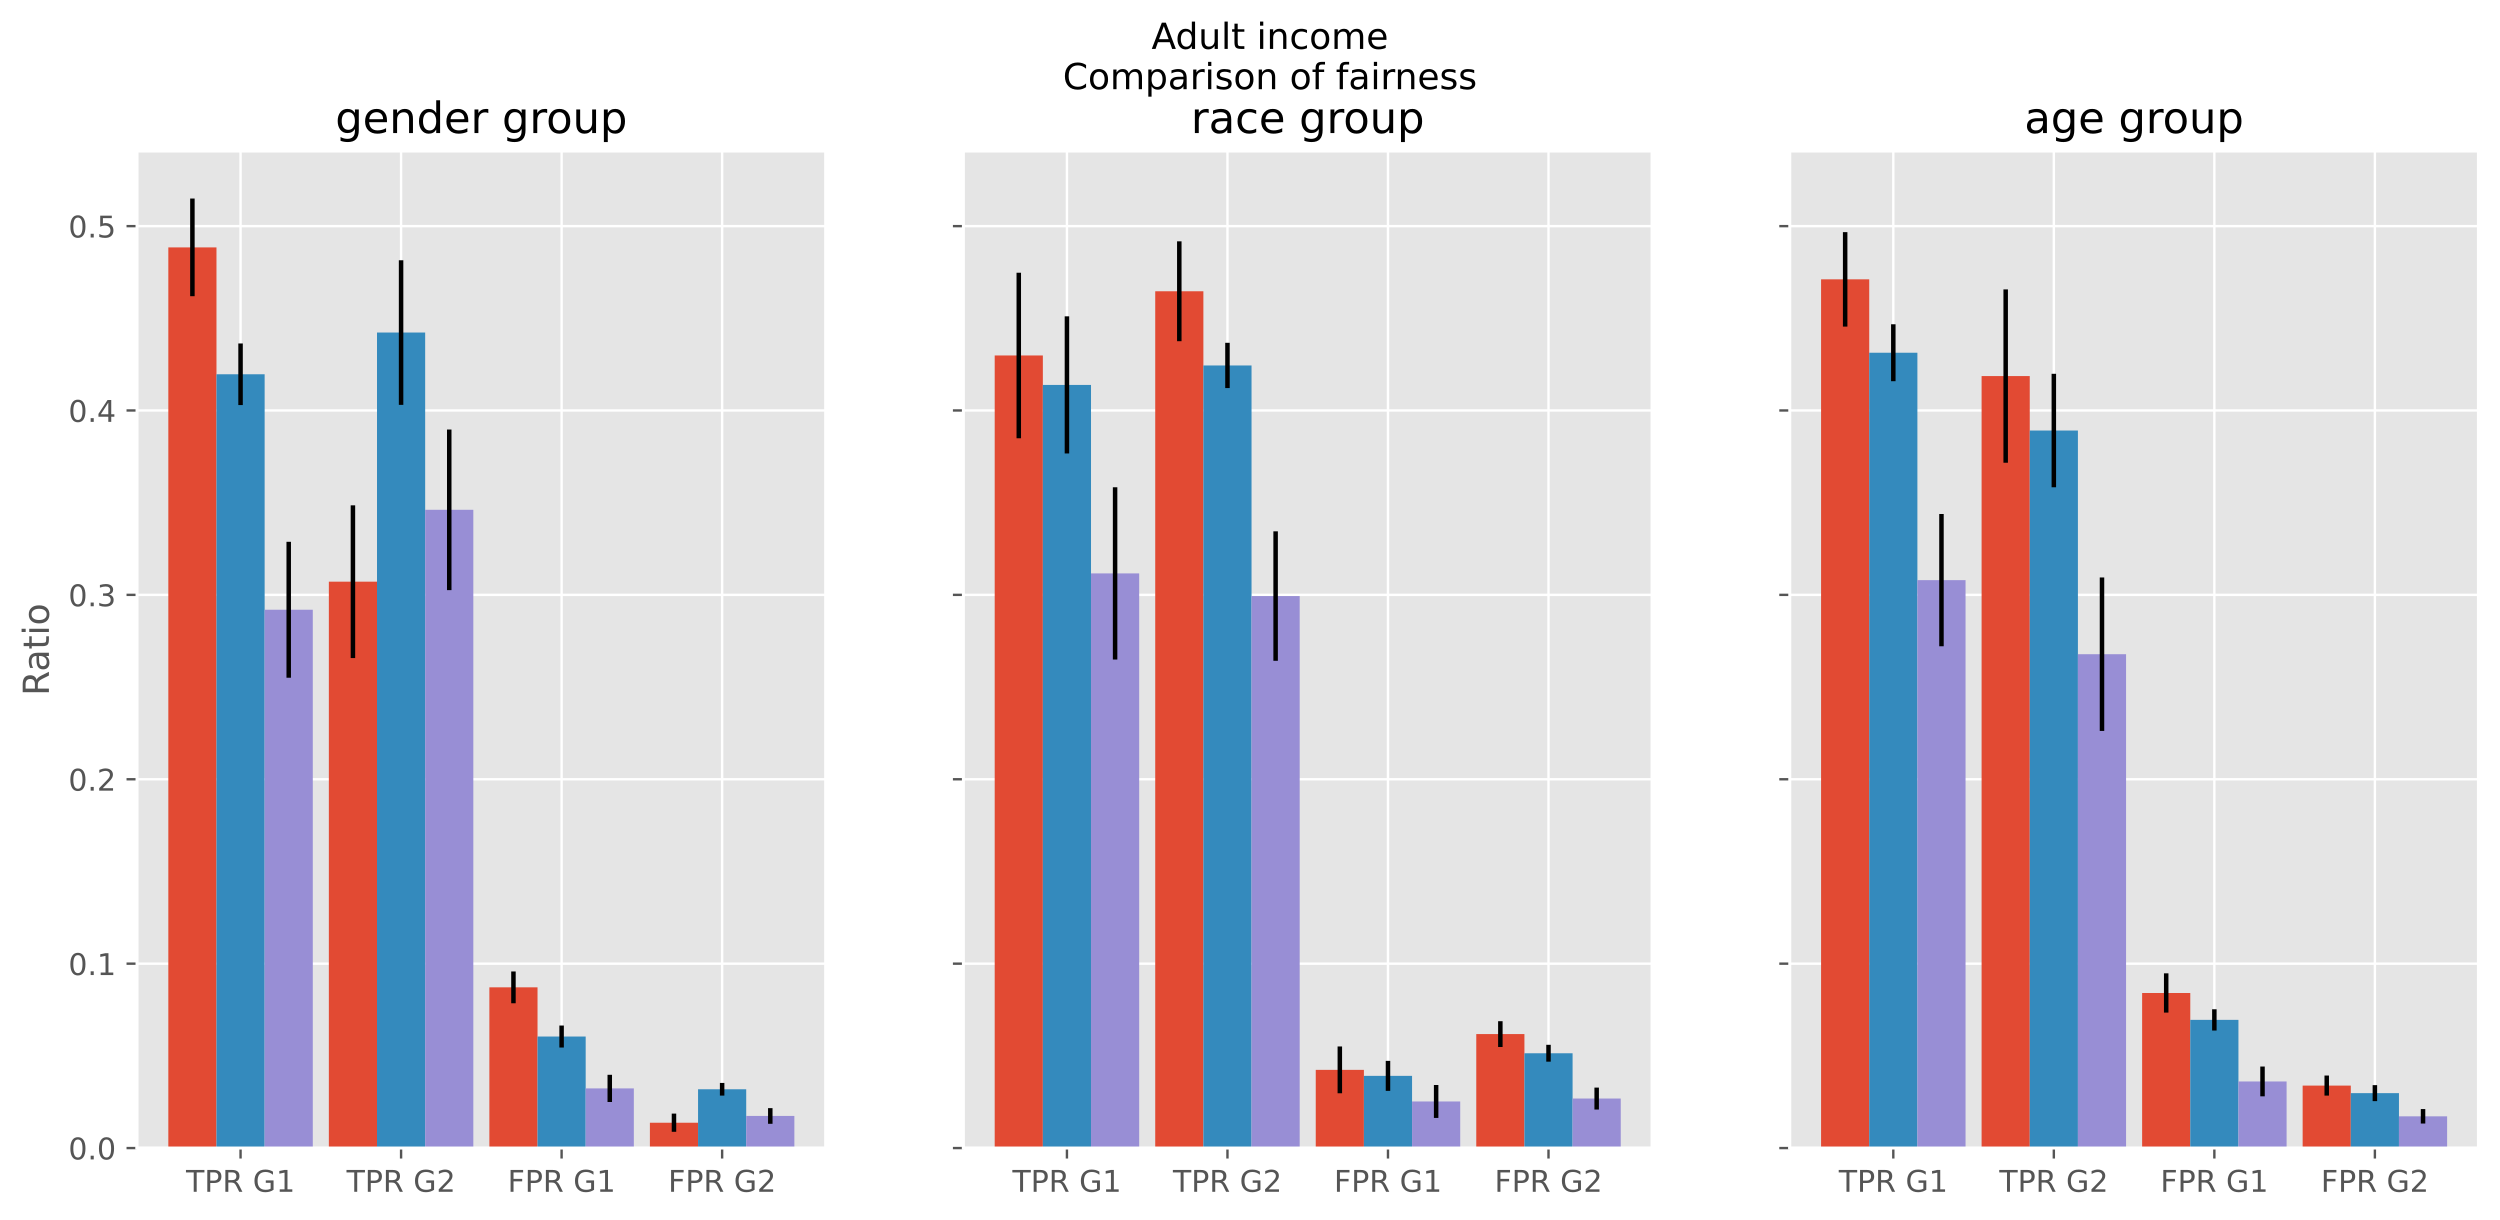 <?xml version="1.0" encoding="utf-8" standalone="no"?>
<!DOCTYPE svg PUBLIC "-//W3C//DTD SVG 1.1//EN"
  "http://www.w3.org/Graphics/SVG/1.1/DTD/svg11.dtd">
<!-- Created with matplotlib (https://matplotlib.org/) -->
<svg height="406.918pt" version="1.1" viewBox="0 0 834.117 406.918" width="834.117pt" xmlns="http://www.w3.org/2000/svg" xmlns:xlink="http://www.w3.org/1999/xlink">
 <defs>
  <style type="text/css">
*{stroke-linecap:butt;stroke-linejoin:round;}
  </style>
 </defs>
 <g id="figure_1">
  <g id="patch_1">
   <path d="M 0 406.918 
L 834.117 406.918 
L 834.117 0 
L 0 0 
z
" style="fill:#ffffff;"/>
  </g>
  <g id="axes_1">
   <g id="patch_2">
    <path d="M 45.717 383.04 
L 275.482 383.04 
L 275.482 50.4 
L 45.717 50.4 
z
" style="fill:#e5e5e5;"/>
   </g>
   <g id="matplotlib.axis_1">
    <g id="xtick_1">
     <g id="line2d_1">
      <path clip-path="url(#p544556d4fb)" d="M 80.262 383.04 
L 80.262 50.4 
" style="fill:none;stroke:#ffffff;stroke-linecap:square;stroke-width:0.8;"/>
     </g>
     <g id="line2d_2">
      <defs>
       <path d="M 0 0 
L 0 3.5 
" id="m89db88bb46" style="stroke:#555555;stroke-width:0.8;"/>
      </defs>
      <g>
       <use style="fill:#555555;stroke:#555555;stroke-width:0.8;" x="80.262" xlink:href="#m89db88bb46" y="383.04"/>
      </g>
     </g>
     <g id="text_1">
      <!-- TPR G1 -->
      <defs>
       <path d="M -0.297 72.906 
L 61.375 72.906 
L 61.375 64.594 
L 35.5 64.594 
L 35.5 0 
L 25.594 0 
L 25.594 64.594 
L -0.297 64.594 
z
" id="DejaVuSans-84"/>
       <path d="M 19.672 64.797 
L 19.672 37.406 
L 32.078 37.406 
Q 38.969 37.406 42.719 40.969 
Q 46.484 44.531 46.484 51.125 
Q 46.484 57.672 42.719 61.234 
Q 38.969 64.797 32.078 64.797 
z
M 9.812 72.906 
L 32.078 72.906 
Q 44.344 72.906 50.609 67.359 
Q 56.891 61.812 56.891 51.125 
Q 56.891 40.328 50.609 34.812 
Q 44.344 29.297 32.078 29.297 
L 19.672 29.297 
L 19.672 0 
L 9.812 0 
z
" id="DejaVuSans-80"/>
       <path d="M 44.391 34.188 
Q 47.562 33.109 50.562 29.594 
Q 53.562 26.078 56.594 19.922 
L 66.609 0 
L 56 0 
L 46.688 18.703 
Q 43.062 26.031 39.672 28.422 
Q 36.281 30.812 30.422 30.812 
L 19.672 30.812 
L 19.672 0 
L 9.812 0 
L 9.812 72.906 
L 32.078 72.906 
Q 44.578 72.906 50.734 67.672 
Q 56.891 62.453 56.891 51.906 
Q 56.891 45.016 53.688 40.469 
Q 50.484 35.938 44.391 34.188 
z
M 19.672 64.797 
L 19.672 38.922 
L 32.078 38.922 
Q 39.203 38.922 42.844 42.219 
Q 46.484 45.516 46.484 51.906 
Q 46.484 58.297 42.844 61.547 
Q 39.203 64.797 32.078 64.797 
z
" id="DejaVuSans-82"/>
       <path id="DejaVuSans-32"/>
       <path d="M 59.516 10.406 
L 59.516 29.984 
L 43.406 29.984 
L 43.406 38.094 
L 69.281 38.094 
L 69.281 6.781 
Q 63.578 2.734 56.688 0.656 
Q 49.812 -1.422 42 -1.422 
Q 24.906 -1.422 15.25 8.562 
Q 5.609 18.562 5.609 36.375 
Q 5.609 54.25 15.25 64.234 
Q 24.906 74.219 42 74.219 
Q 49.125 74.219 55.547 72.453 
Q 61.969 70.703 67.391 67.281 
L 67.391 56.781 
Q 61.922 61.422 55.766 63.766 
Q 49.609 66.109 42.828 66.109 
Q 29.438 66.109 22.719 58.641 
Q 16.016 51.172 16.016 36.375 
Q 16.016 21.625 22.719 14.156 
Q 29.438 6.688 42.828 6.688 
Q 48.047 6.688 52.141 7.594 
Q 56.25 8.5 59.516 10.406 
z
" id="DejaVuSans-71"/>
       <path d="M 12.406 8.297 
L 28.516 8.297 
L 28.516 63.922 
L 10.984 60.406 
L 10.984 69.391 
L 28.422 72.906 
L 38.281 72.906 
L 38.281 8.297 
L 54.391 8.297 
L 54.391 0 
L 12.406 0 
z
" id="DejaVuSans-49"/>
      </defs>
      <g style="fill:#555555;" transform="translate(62.074 397.638)scale(0.1 -0.1)">
       <use xlink:href="#DejaVuSans-84"/>
       <use x="61.084" xlink:href="#DejaVuSans-80"/>
       <use x="121.387" xlink:href="#DejaVuSans-82"/>
       <use x="190.869" xlink:href="#DejaVuSans-32"/>
       <use x="222.656" xlink:href="#DejaVuSans-71"/>
       <use x="300.146" xlink:href="#DejaVuSans-49"/>
      </g>
     </g>
    </g>
    <g id="xtick_2">
     <g id="line2d_3">
      <path clip-path="url(#p544556d4fb)" d="M 133.82 383.04 
L 133.82 50.4 
" style="fill:none;stroke:#ffffff;stroke-linecap:square;stroke-width:0.8;"/>
     </g>
     <g id="line2d_4">
      <g>
       <use style="fill:#555555;stroke:#555555;stroke-width:0.8;" x="133.82" xlink:href="#m89db88bb46" y="383.04"/>
      </g>
     </g>
     <g id="text_2">
      <!-- TPR G2 -->
      <defs>
       <path d="M 19.188 8.297 
L 53.609 8.297 
L 53.609 0 
L 7.328 0 
L 7.328 8.297 
Q 12.938 14.109 22.625 23.891 
Q 32.328 33.688 34.812 36.531 
Q 39.547 41.844 41.422 45.531 
Q 43.312 49.219 43.312 52.781 
Q 43.312 58.594 39.234 62.25 
Q 35.156 65.922 28.609 65.922 
Q 23.969 65.922 18.812 64.312 
Q 13.672 62.703 7.812 59.422 
L 7.812 69.391 
Q 13.766 71.781 18.938 73 
Q 24.125 74.219 28.422 74.219 
Q 39.75 74.219 46.484 68.547 
Q 53.219 62.891 53.219 53.422 
Q 53.219 48.922 51.531 44.891 
Q 49.859 40.875 45.406 35.406 
Q 44.188 33.984 37.641 27.219 
Q 31.109 20.453 19.188 8.297 
z
" id="DejaVuSans-50"/>
      </defs>
      <g style="fill:#555555;" transform="translate(115.633 397.638)scale(0.1 -0.1)">
       <use xlink:href="#DejaVuSans-84"/>
       <use x="61.084" xlink:href="#DejaVuSans-80"/>
       <use x="121.387" xlink:href="#DejaVuSans-82"/>
       <use x="190.869" xlink:href="#DejaVuSans-32"/>
       <use x="222.656" xlink:href="#DejaVuSans-71"/>
       <use x="300.146" xlink:href="#DejaVuSans-50"/>
      </g>
     </g>
    </g>
    <g id="xtick_3">
     <g id="line2d_5">
      <path clip-path="url(#p544556d4fb)" d="M 187.378 383.04 
L 187.378 50.4 
" style="fill:none;stroke:#ffffff;stroke-linecap:square;stroke-width:0.8;"/>
     </g>
     <g id="line2d_6">
      <g>
       <use style="fill:#555555;stroke:#555555;stroke-width:0.8;" x="187.378" xlink:href="#m89db88bb46" y="383.04"/>
      </g>
     </g>
     <g id="text_3">
      <!-- FPR G1 -->
      <defs>
       <path d="M 9.812 72.906 
L 51.703 72.906 
L 51.703 64.594 
L 19.672 64.594 
L 19.672 43.109 
L 48.578 43.109 
L 48.578 34.812 
L 19.672 34.812 
L 19.672 0 
L 9.812 0 
z
" id="DejaVuSans-70"/>
      </defs>
      <g style="fill:#555555;" transform="translate(169.369 397.638)scale(0.1 -0.1)">
       <use xlink:href="#DejaVuSans-70"/>
       <use x="57.52" xlink:href="#DejaVuSans-80"/>
       <use x="117.822" xlink:href="#DejaVuSans-82"/>
       <use x="187.305" xlink:href="#DejaVuSans-32"/>
       <use x="219.092" xlink:href="#DejaVuSans-71"/>
       <use x="296.582" xlink:href="#DejaVuSans-49"/>
      </g>
     </g>
    </g>
    <g id="xtick_4">
     <g id="line2d_7">
      <path clip-path="url(#p544556d4fb)" d="M 240.937 383.04 
L 240.937 50.4 
" style="fill:none;stroke:#ffffff;stroke-linecap:square;stroke-width:0.8;"/>
     </g>
     <g id="line2d_8">
      <g>
       <use style="fill:#555555;stroke:#555555;stroke-width:0.8;" x="240.937" xlink:href="#m89db88bb46" y="383.04"/>
      </g>
     </g>
     <g id="text_4">
      <!-- FPR G2 -->
      <g style="fill:#555555;" transform="translate(222.927 397.638)scale(0.1 -0.1)">
       <use xlink:href="#DejaVuSans-70"/>
       <use x="57.52" xlink:href="#DejaVuSans-80"/>
       <use x="117.822" xlink:href="#DejaVuSans-82"/>
       <use x="187.305" xlink:href="#DejaVuSans-32"/>
       <use x="219.092" xlink:href="#DejaVuSans-71"/>
       <use x="296.582" xlink:href="#DejaVuSans-50"/>
      </g>
     </g>
    </g>
   </g>
   <g id="matplotlib.axis_2">
    <g id="ytick_1">
     <g id="line2d_9">
      <path clip-path="url(#p544556d4fb)" d="M 45.717 383.04 
L 275.482 383.04 
" style="fill:none;stroke:#ffffff;stroke-linecap:square;stroke-width:0.8;"/>
     </g>
     <g id="line2d_10">
      <defs>
       <path d="M 0 0 
L -3.5 0 
" id="mb8c57edf2b" style="stroke:#555555;stroke-width:0.8;"/>
      </defs>
      <g>
       <use style="fill:#555555;stroke:#555555;stroke-width:0.8;" x="45.717" xlink:href="#mb8c57edf2b" y="383.04"/>
      </g>
     </g>
     <g id="text_5">
      <!-- 0.0 -->
      <defs>
       <path d="M 31.781 66.406 
Q 24.172 66.406 20.328 58.906 
Q 16.5 51.422 16.5 36.375 
Q 16.5 21.391 20.328 13.891 
Q 24.172 6.391 31.781 6.391 
Q 39.453 6.391 43.281 13.891 
Q 47.125 21.391 47.125 36.375 
Q 47.125 51.422 43.281 58.906 
Q 39.453 66.406 31.781 66.406 
z
M 31.781 74.219 
Q 44.047 74.219 50.516 64.516 
Q 56.984 54.828 56.984 36.375 
Q 56.984 17.969 50.516 8.266 
Q 44.047 -1.422 31.781 -1.422 
Q 19.531 -1.422 13.062 8.266 
Q 6.594 17.969 6.594 36.375 
Q 6.594 54.828 13.062 64.516 
Q 19.531 74.219 31.781 74.219 
z
" id="DejaVuSans-48"/>
       <path d="M 10.688 12.406 
L 21 12.406 
L 21 0 
L 10.688 0 
z
" id="DejaVuSans-46"/>
      </defs>
      <g style="fill:#555555;" transform="translate(22.814 386.839)scale(0.1 -0.1)">
       <use xlink:href="#DejaVuSans-48"/>
       <use x="63.623" xlink:href="#DejaVuSans-46"/>
       <use x="95.41" xlink:href="#DejaVuSans-48"/>
      </g>
     </g>
    </g>
    <g id="ytick_2">
     <g id="line2d_11">
      <path clip-path="url(#p544556d4fb)" d="M 45.717 321.52 
L 275.482 321.52 
" style="fill:none;stroke:#ffffff;stroke-linecap:square;stroke-width:0.8;"/>
     </g>
     <g id="line2d_12">
      <g>
       <use style="fill:#555555;stroke:#555555;stroke-width:0.8;" x="45.717" xlink:href="#mb8c57edf2b" y="321.52"/>
      </g>
     </g>
     <g id="text_6">
      <!-- 0.1 -->
      <g style="fill:#555555;" transform="translate(22.814 325.319)scale(0.1 -0.1)">
       <use xlink:href="#DejaVuSans-48"/>
       <use x="63.623" xlink:href="#DejaVuSans-46"/>
       <use x="95.41" xlink:href="#DejaVuSans-49"/>
      </g>
     </g>
    </g>
    <g id="ytick_3">
     <g id="line2d_13">
      <path clip-path="url(#p544556d4fb)" d="M 45.717 260 
L 275.482 260 
" style="fill:none;stroke:#ffffff;stroke-linecap:square;stroke-width:0.8;"/>
     </g>
     <g id="line2d_14">
      <g>
       <use style="fill:#555555;stroke:#555555;stroke-width:0.8;" x="45.717" xlink:href="#mb8c57edf2b" y="260"/>
      </g>
     </g>
     <g id="text_7">
      <!-- 0.2 -->
      <g style="fill:#555555;" transform="translate(22.814 263.799)scale(0.1 -0.1)">
       <use xlink:href="#DejaVuSans-48"/>
       <use x="63.623" xlink:href="#DejaVuSans-46"/>
       <use x="95.41" xlink:href="#DejaVuSans-50"/>
      </g>
     </g>
    </g>
    <g id="ytick_4">
     <g id="line2d_15">
      <path clip-path="url(#p544556d4fb)" d="M 45.717 198.48 
L 275.482 198.48 
" style="fill:none;stroke:#ffffff;stroke-linecap:square;stroke-width:0.8;"/>
     </g>
     <g id="line2d_16">
      <g>
       <use style="fill:#555555;stroke:#555555;stroke-width:0.8;" x="45.717" xlink:href="#mb8c57edf2b" y="198.48"/>
      </g>
     </g>
     <g id="text_8">
      <!-- 0.3 -->
      <defs>
       <path d="M 40.578 39.312 
Q 47.656 37.797 51.625 33 
Q 55.609 28.219 55.609 21.188 
Q 55.609 10.406 48.188 4.484 
Q 40.766 -1.422 27.094 -1.422 
Q 22.516 -1.422 17.656 -0.516 
Q 12.797 0.391 7.625 2.203 
L 7.625 11.719 
Q 11.719 9.328 16.594 8.109 
Q 21.484 6.891 26.812 6.891 
Q 36.078 6.891 40.938 10.547 
Q 45.797 14.203 45.797 21.188 
Q 45.797 27.641 41.281 31.266 
Q 36.766 34.906 28.719 34.906 
L 20.219 34.906 
L 20.219 43.016 
L 29.109 43.016 
Q 36.375 43.016 40.234 45.922 
Q 44.094 48.828 44.094 54.297 
Q 44.094 59.906 40.109 62.906 
Q 36.141 65.922 28.719 65.922 
Q 24.656 65.922 20.016 65.031 
Q 15.375 64.156 9.812 62.312 
L 9.812 71.094 
Q 15.438 72.656 20.344 73.438 
Q 25.25 74.219 29.594 74.219 
Q 40.828 74.219 47.359 69.109 
Q 53.906 64.016 53.906 55.328 
Q 53.906 49.266 50.438 45.094 
Q 46.969 40.922 40.578 39.312 
z
" id="DejaVuSans-51"/>
      </defs>
      <g style="fill:#555555;" transform="translate(22.814 202.279)scale(0.1 -0.1)">
       <use xlink:href="#DejaVuSans-48"/>
       <use x="63.623" xlink:href="#DejaVuSans-46"/>
       <use x="95.41" xlink:href="#DejaVuSans-51"/>
      </g>
     </g>
    </g>
    <g id="ytick_5">
     <g id="line2d_17">
      <path clip-path="url(#p544556d4fb)" d="M 45.717 136.959 
L 275.482 136.959 
" style="fill:none;stroke:#ffffff;stroke-linecap:square;stroke-width:0.8;"/>
     </g>
     <g id="line2d_18">
      <g>
       <use style="fill:#555555;stroke:#555555;stroke-width:0.8;" x="45.717" xlink:href="#mb8c57edf2b" y="136.959"/>
      </g>
     </g>
     <g id="text_9">
      <!-- 0.4 -->
      <defs>
       <path d="M 37.797 64.312 
L 12.891 25.391 
L 37.797 25.391 
z
M 35.203 72.906 
L 47.609 72.906 
L 47.609 25.391 
L 58.016 25.391 
L 58.016 17.188 
L 47.609 17.188 
L 47.609 0 
L 37.797 0 
L 37.797 17.188 
L 4.891 17.188 
L 4.891 26.703 
z
" id="DejaVuSans-52"/>
      </defs>
      <g style="fill:#555555;" transform="translate(22.814 140.759)scale(0.1 -0.1)">
       <use xlink:href="#DejaVuSans-48"/>
       <use x="63.623" xlink:href="#DejaVuSans-46"/>
       <use x="95.41" xlink:href="#DejaVuSans-52"/>
      </g>
     </g>
    </g>
    <g id="ytick_6">
     <g id="line2d_19">
      <path clip-path="url(#p544556d4fb)" d="M 45.717 75.439 
L 275.482 75.439 
" style="fill:none;stroke:#ffffff;stroke-linecap:square;stroke-width:0.8;"/>
     </g>
     <g id="line2d_20">
      <g>
       <use style="fill:#555555;stroke:#555555;stroke-width:0.8;" x="45.717" xlink:href="#mb8c57edf2b" y="75.439"/>
      </g>
     </g>
     <g id="text_10">
      <!-- 0.5 -->
      <defs>
       <path d="M 10.797 72.906 
L 49.516 72.906 
L 49.516 64.594 
L 19.828 64.594 
L 19.828 46.734 
Q 21.969 47.469 24.109 47.828 
Q 26.266 48.188 28.422 48.188 
Q 40.625 48.188 47.75 41.5 
Q 54.891 34.812 54.891 23.391 
Q 54.891 11.625 47.562 5.094 
Q 40.234 -1.422 26.906 -1.422 
Q 22.312 -1.422 17.547 -0.641 
Q 12.797 0.141 7.719 1.703 
L 7.719 11.625 
Q 12.109 9.234 16.797 8.062 
Q 21.484 6.891 26.703 6.891 
Q 35.156 6.891 40.078 11.328 
Q 45.016 15.766 45.016 23.391 
Q 45.016 31 40.078 35.438 
Q 35.156 39.891 26.703 39.891 
Q 22.75 39.891 18.812 39.016 
Q 14.891 38.141 10.797 36.281 
z
" id="DejaVuSans-53"/>
      </defs>
      <g style="fill:#555555;" transform="translate(22.814 79.239)scale(0.1 -0.1)">
       <use xlink:href="#DejaVuSans-48"/>
       <use x="63.623" xlink:href="#DejaVuSans-46"/>
       <use x="95.41" xlink:href="#DejaVuSans-53"/>
      </g>
     </g>
    </g>
    <g id="text_11">
     <!-- Ratio -->
     <defs>
      <path d="M 34.281 27.484 
Q 23.391 27.484 19.188 25 
Q 14.984 22.516 14.984 16.5 
Q 14.984 11.719 18.141 8.906 
Q 21.297 6.109 26.703 6.109 
Q 34.188 6.109 38.703 11.406 
Q 43.219 16.703 43.219 25.484 
L 43.219 27.484 
z
M 52.203 31.203 
L 52.203 0 
L 43.219 0 
L 43.219 8.297 
Q 40.141 3.328 35.547 0.953 
Q 30.953 -1.422 24.312 -1.422 
Q 15.922 -1.422 10.953 3.297 
Q 6 8.016 6 15.922 
Q 6 25.141 12.172 29.828 
Q 18.359 34.516 30.609 34.516 
L 43.219 34.516 
L 43.219 35.406 
Q 43.219 41.609 39.141 45 
Q 35.062 48.391 27.688 48.391 
Q 23 48.391 18.547 47.266 
Q 14.109 46.141 10.016 43.891 
L 10.016 52.203 
Q 14.938 54.109 19.578 55.047 
Q 24.219 56 28.609 56 
Q 40.484 56 46.344 49.844 
Q 52.203 43.703 52.203 31.203 
z
" id="DejaVuSans-97"/>
      <path d="M 18.312 70.219 
L 18.312 54.688 
L 36.812 54.688 
L 36.812 47.703 
L 18.312 47.703 
L 18.312 18.016 
Q 18.312 11.328 20.141 9.422 
Q 21.969 7.516 27.594 7.516 
L 36.812 7.516 
L 36.812 0 
L 27.594 0 
Q 17.188 0 13.234 3.875 
Q 9.281 7.766 9.281 18.016 
L 9.281 47.703 
L 2.688 47.703 
L 2.688 54.688 
L 9.281 54.688 
L 9.281 70.219 
z
" id="DejaVuSans-116"/>
      <path d="M 9.422 54.688 
L 18.406 54.688 
L 18.406 0 
L 9.422 0 
z
M 9.422 75.984 
L 18.406 75.984 
L 18.406 64.594 
L 9.422 64.594 
z
" id="DejaVuSans-105"/>
      <path d="M 30.609 48.391 
Q 23.391 48.391 19.188 42.75 
Q 14.984 37.109 14.984 27.297 
Q 14.984 17.484 19.156 11.844 
Q 23.344 6.203 30.609 6.203 
Q 37.797 6.203 41.984 11.859 
Q 46.188 17.531 46.188 27.297 
Q 46.188 37.016 41.984 42.703 
Q 37.797 48.391 30.609 48.391 
z
M 30.609 56 
Q 42.328 56 49.016 48.375 
Q 55.719 40.766 55.719 27.297 
Q 55.719 13.875 49.016 6.219 
Q 42.328 -1.422 30.609 -1.422 
Q 18.844 -1.422 12.172 6.219 
Q 5.516 13.875 5.516 27.297 
Q 5.516 40.766 12.172 48.375 
Q 18.844 56 30.609 56 
z
" id="DejaVuSans-111"/>
     </defs>
     <g style="fill:#555555;" transform="translate(16.318 232.121)rotate(-90)scale(0.12 -0.12)">
      <use xlink:href="#DejaVuSans-82"/>
      <use x="67.232" xlink:href="#DejaVuSans-97"/>
      <use x="128.512" xlink:href="#DejaVuSans-116"/>
      <use x="167.721" xlink:href="#DejaVuSans-105"/>
      <use x="195.504" xlink:href="#DejaVuSans-111"/>
     </g>
    </g>
   </g>
   <g id="patch_3">
    <path clip-path="url(#p544556d4fb)" d="M 56.161 383.04 
L 72.228 383.04 
L 72.228 82.535 
L 56.161 82.535 
z
" style="fill:#e24a33;"/>
   </g>
   <g id="patch_4">
    <path clip-path="url(#p544556d4fb)" d="M 109.719 383.04 
L 125.786 383.04 
L 125.786 194.077 
L 109.719 194.077 
z
" style="fill:#e24a33;"/>
   </g>
   <g id="patch_5">
    <path clip-path="url(#p544556d4fb)" d="M 163.277 383.04 
L 179.345 383.04 
L 179.345 329.43 
L 163.277 329.43 
z
" style="fill:#e24a33;"/>
   </g>
   <g id="patch_6">
    <path clip-path="url(#p544556d4fb)" d="M 216.835 383.04 
L 232.903 383.04 
L 232.903 374.589 
L 216.835 374.589 
z
" style="fill:#e24a33;"/>
   </g>
   <g id="patch_7">
    <path clip-path="url(#p544556d4fb)" d="M 72.228 383.04 
L 88.296 383.04 
L 88.296 124.876 
L 72.228 124.876 
z
" style="fill:#348abd;"/>
   </g>
   <g id="patch_8">
    <path clip-path="url(#p544556d4fb)" d="M 125.786 383.04 
L 141.854 383.04 
L 141.854 110.957 
L 125.786 110.957 
z
" style="fill:#348abd;"/>
   </g>
   <g id="patch_9">
    <path clip-path="url(#p544556d4fb)" d="M 179.345 383.04 
L 195.412 383.04 
L 195.412 345.831 
L 179.345 345.831 
z
" style="fill:#348abd;"/>
   </g>
   <g id="patch_10">
    <path clip-path="url(#p544556d4fb)" d="M 232.903 383.04 
L 248.97 383.04 
L 248.97 363.429 
L 232.903 363.429 
z
" style="fill:#348abd;"/>
   </g>
   <g id="patch_11">
    <path clip-path="url(#p544556d4fb)" d="M 88.296 383.04 
L 104.363 383.04 
L 104.363 203.445 
L 88.296 203.445 
z
" style="fill:#988ed5;"/>
   </g>
   <g id="patch_12">
    <path clip-path="url(#p544556d4fb)" d="M 141.854 383.04 
L 157.921 383.04 
L 157.921 170.104 
L 141.854 170.104 
z
" style="fill:#988ed5;"/>
   </g>
   <g id="patch_13">
    <path clip-path="url(#p544556d4fb)" d="M 195.412 383.04 
L 211.48 383.04 
L 211.48 363.133 
L 195.412 363.133 
z
" style="fill:#988ed5;"/>
   </g>
   <g id="patch_14">
    <path clip-path="url(#p544556d4fb)" d="M 248.97 383.04 
L 265.038 383.04 
L 265.038 372.337 
L 248.97 372.337 
z
" style="fill:#988ed5;"/>
   </g>
   <g id="LineCollection_1">
    <path clip-path="url(#p544556d4fb)" d="M 64.194 98.831 
L 64.194 66.24 
" style="fill:none;stroke:#000000;stroke-width:1.5;"/>
    <path clip-path="url(#p544556d4fb)" d="M 117.753 219.553 
L 117.753 168.601 
" style="fill:none;stroke:#000000;stroke-width:1.5;"/>
    <path clip-path="url(#p544556d4fb)" d="M 171.311 334.737 
L 171.311 324.124 
" style="fill:none;stroke:#000000;stroke-width:1.5;"/>
    <path clip-path="url(#p544556d4fb)" d="M 224.869 377.632 
L 224.869 371.545 
" style="fill:none;stroke:#000000;stroke-width:1.5;"/>
   </g>
   <g id="LineCollection_2">
    <path clip-path="url(#p544556d4fb)" d="M 80.262 135.157 
L 80.262 114.596 
" style="fill:none;stroke:#000000;stroke-width:1.5;"/>
    <path clip-path="url(#p544556d4fb)" d="M 133.82 135.078 
L 133.82 86.836 
" style="fill:none;stroke:#000000;stroke-width:1.5;"/>
    <path clip-path="url(#p544556d4fb)" d="M 187.378 349.495 
L 187.378 342.166 
" style="fill:none;stroke:#000000;stroke-width:1.5;"/>
    <path clip-path="url(#p544556d4fb)" d="M 240.937 365.534 
L 240.937 361.323 
" style="fill:none;stroke:#000000;stroke-width:1.5;"/>
   </g>
   <g id="LineCollection_3">
    <path clip-path="url(#p544556d4fb)" d="M 96.329 226.129 
L 96.329 180.762 
" style="fill:none;stroke:#000000;stroke-width:1.5;"/>
    <path clip-path="url(#p544556d4fb)" d="M 149.888 196.89 
L 149.888 143.318 
" style="fill:none;stroke:#000000;stroke-width:1.5;"/>
    <path clip-path="url(#p544556d4fb)" d="M 203.446 367.669 
L 203.446 358.597 
" style="fill:none;stroke:#000000;stroke-width:1.5;"/>
    <path clip-path="url(#p544556d4fb)" d="M 257.004 374.95 
L 257.004 369.724 
" style="fill:none;stroke:#000000;stroke-width:1.5;"/>
   </g>
   <g id="patch_15">
    <path d="M 45.717 383.04 
L 45.717 50.4 
" style="fill:none;stroke:#ffffff;stroke-linecap:square;stroke-linejoin:miter;"/>
   </g>
   <g id="patch_16">
    <path d="M 275.482 383.04 
L 275.482 50.4 
" style="fill:none;stroke:#ffffff;stroke-linecap:square;stroke-linejoin:miter;"/>
   </g>
   <g id="patch_17">
    <path d="M 45.717 383.04 
L 275.482 383.04 
" style="fill:none;stroke:#ffffff;stroke-linecap:square;stroke-linejoin:miter;"/>
   </g>
   <g id="patch_18">
    <path d="M 45.717 50.4 
L 275.482 50.4 
" style="fill:none;stroke:#ffffff;stroke-linecap:square;stroke-linejoin:miter;"/>
   </g>
   <g id="text_12">
    <!-- gender group -->
    <defs>
     <path d="M 45.406 27.984 
Q 45.406 37.75 41.375 43.109 
Q 37.359 48.484 30.078 48.484 
Q 22.859 48.484 18.828 43.109 
Q 14.797 37.75 14.797 27.984 
Q 14.797 18.266 18.828 12.891 
Q 22.859 7.516 30.078 7.516 
Q 37.359 7.516 41.375 12.891 
Q 45.406 18.266 45.406 27.984 
z
M 54.391 6.781 
Q 54.391 -7.172 48.188 -13.984 
Q 42 -20.797 29.203 -20.797 
Q 24.469 -20.797 20.266 -20.094 
Q 16.062 -19.391 12.109 -17.922 
L 12.109 -9.188 
Q 16.062 -11.328 19.922 -12.344 
Q 23.781 -13.375 27.781 -13.375 
Q 36.625 -13.375 41.016 -8.766 
Q 45.406 -4.156 45.406 5.172 
L 45.406 9.625 
Q 42.625 4.781 38.281 2.391 
Q 33.938 0 27.875 0 
Q 17.828 0 11.672 7.656 
Q 5.516 15.328 5.516 27.984 
Q 5.516 40.672 11.672 48.328 
Q 17.828 56 27.875 56 
Q 33.938 56 38.281 53.609 
Q 42.625 51.219 45.406 46.391 
L 45.406 54.688 
L 54.391 54.688 
z
" id="DejaVuSans-103"/>
     <path d="M 56.203 29.594 
L 56.203 25.203 
L 14.891 25.203 
Q 15.484 15.922 20.484 11.062 
Q 25.484 6.203 34.422 6.203 
Q 39.594 6.203 44.453 7.469 
Q 49.312 8.734 54.109 11.281 
L 54.109 2.781 
Q 49.266 0.734 44.188 -0.344 
Q 39.109 -1.422 33.891 -1.422 
Q 20.797 -1.422 13.156 6.188 
Q 5.516 13.812 5.516 26.812 
Q 5.516 40.234 12.766 48.109 
Q 20.016 56 32.328 56 
Q 43.359 56 49.781 48.891 
Q 56.203 41.797 56.203 29.594 
z
M 47.219 32.234 
Q 47.125 39.594 43.094 43.984 
Q 39.062 48.391 32.422 48.391 
Q 24.906 48.391 20.391 44.141 
Q 15.875 39.891 15.188 32.172 
z
" id="DejaVuSans-101"/>
     <path d="M 54.891 33.016 
L 54.891 0 
L 45.906 0 
L 45.906 32.719 
Q 45.906 40.484 42.875 44.328 
Q 39.844 48.188 33.797 48.188 
Q 26.516 48.188 22.312 43.547 
Q 18.109 38.922 18.109 30.906 
L 18.109 0 
L 9.078 0 
L 9.078 54.688 
L 18.109 54.688 
L 18.109 46.188 
Q 21.344 51.125 25.703 53.562 
Q 30.078 56 35.797 56 
Q 45.219 56 50.047 50.172 
Q 54.891 44.344 54.891 33.016 
z
" id="DejaVuSans-110"/>
     <path d="M 45.406 46.391 
L 45.406 75.984 
L 54.391 75.984 
L 54.391 0 
L 45.406 0 
L 45.406 8.203 
Q 42.578 3.328 38.25 0.953 
Q 33.938 -1.422 27.875 -1.422 
Q 17.969 -1.422 11.734 6.484 
Q 5.516 14.406 5.516 27.297 
Q 5.516 40.188 11.734 48.094 
Q 17.969 56 27.875 56 
Q 33.938 56 38.25 53.625 
Q 42.578 51.266 45.406 46.391 
z
M 14.797 27.297 
Q 14.797 17.391 18.875 11.75 
Q 22.953 6.109 30.078 6.109 
Q 37.203 6.109 41.297 11.75 
Q 45.406 17.391 45.406 27.297 
Q 45.406 37.203 41.297 42.844 
Q 37.203 48.484 30.078 48.484 
Q 22.953 48.484 18.875 42.844 
Q 14.797 37.203 14.797 27.297 
z
" id="DejaVuSans-100"/>
     <path d="M 41.109 46.297 
Q 39.594 47.172 37.812 47.578 
Q 36.031 48 33.891 48 
Q 26.266 48 22.188 43.047 
Q 18.109 38.094 18.109 28.812 
L 18.109 0 
L 9.078 0 
L 9.078 54.688 
L 18.109 54.688 
L 18.109 46.188 
Q 20.953 51.172 25.484 53.578 
Q 30.031 56 36.531 56 
Q 37.453 56 38.578 55.875 
Q 39.703 55.766 41.062 55.516 
z
" id="DejaVuSans-114"/>
     <path d="M 8.5 21.578 
L 8.5 54.688 
L 17.484 54.688 
L 17.484 21.922 
Q 17.484 14.156 20.5 10.266 
Q 23.531 6.391 29.594 6.391 
Q 36.859 6.391 41.078 11.031 
Q 45.312 15.672 45.312 23.688 
L 45.312 54.688 
L 54.297 54.688 
L 54.297 0 
L 45.312 0 
L 45.312 8.406 
Q 42.047 3.422 37.719 1 
Q 33.406 -1.422 27.688 -1.422 
Q 18.266 -1.422 13.375 4.438 
Q 8.5 10.297 8.5 21.578 
z
M 31.109 56 
z
" id="DejaVuSans-117"/>
     <path d="M 18.109 8.203 
L 18.109 -20.797 
L 9.078 -20.797 
L 9.078 54.688 
L 18.109 54.688 
L 18.109 46.391 
Q 20.953 51.266 25.266 53.625 
Q 29.594 56 35.594 56 
Q 45.562 56 51.781 48.094 
Q 58.016 40.188 58.016 27.297 
Q 58.016 14.406 51.781 6.484 
Q 45.562 -1.422 35.594 -1.422 
Q 29.594 -1.422 25.266 0.953 
Q 20.953 3.328 18.109 8.203 
z
M 48.688 27.297 
Q 48.688 37.203 44.609 42.844 
Q 40.531 48.484 33.406 48.484 
Q 26.266 48.484 22.188 42.844 
Q 18.109 37.203 18.109 27.297 
Q 18.109 17.391 22.188 11.75 
Q 26.266 6.109 33.406 6.109 
Q 40.531 6.109 44.609 11.75 
Q 48.688 17.391 48.688 27.297 
z
" id="DejaVuSans-112"/>
    </defs>
    <g transform="translate(111.878 44.4)scale(0.144 -0.144)">
     <use xlink:href="#DejaVuSans-103"/>
     <use x="63.477" xlink:href="#DejaVuSans-101"/>
     <use x="125" xlink:href="#DejaVuSans-110"/>
     <use x="188.379" xlink:href="#DejaVuSans-100"/>
     <use x="251.855" xlink:href="#DejaVuSans-101"/>
     <use x="313.379" xlink:href="#DejaVuSans-114"/>
     <use x="354.492" xlink:href="#DejaVuSans-32"/>
     <use x="386.279" xlink:href="#DejaVuSans-103"/>
     <use x="449.756" xlink:href="#DejaVuSans-114"/>
     <use x="488.619" xlink:href="#DejaVuSans-111"/>
     <use x="549.801" xlink:href="#DejaVuSans-117"/>
     <use x="613.18" xlink:href="#DejaVuSans-112"/>
    </g>
   </g>
  </g>
  <g id="axes_2">
   <g id="patch_19">
    <path d="M 321.435 383.04 
L 551.199 383.04 
L 551.199 50.4 
L 321.435 50.4 
z
" style="fill:#e5e5e5;"/>
   </g>
   <g id="matplotlib.axis_3">
    <g id="xtick_5">
     <g id="line2d_21">
      <path clip-path="url(#p84d2bdef0a)" d="M 355.98 383.04 
L 355.98 50.4 
" style="fill:none;stroke:#ffffff;stroke-linecap:square;stroke-width:0.8;"/>
     </g>
     <g id="line2d_22">
      <g>
       <use style="fill:#555555;stroke:#555555;stroke-width:0.8;" x="355.98" xlink:href="#m89db88bb46" y="383.04"/>
      </g>
     </g>
     <g id="text_13">
      <!-- TPR G1 -->
      <g style="fill:#555555;" transform="translate(337.792 397.638)scale(0.1 -0.1)">
       <use xlink:href="#DejaVuSans-84"/>
       <use x="61.084" xlink:href="#DejaVuSans-80"/>
       <use x="121.387" xlink:href="#DejaVuSans-82"/>
       <use x="190.869" xlink:href="#DejaVuSans-32"/>
       <use x="222.656" xlink:href="#DejaVuSans-71"/>
       <use x="300.146" xlink:href="#DejaVuSans-49"/>
      </g>
     </g>
    </g>
    <g id="xtick_6">
     <g id="line2d_23">
      <path clip-path="url(#p84d2bdef0a)" d="M 409.538 383.04 
L 409.538 50.4 
" style="fill:none;stroke:#ffffff;stroke-linecap:square;stroke-width:0.8;"/>
     </g>
     <g id="line2d_24">
      <g>
       <use style="fill:#555555;stroke:#555555;stroke-width:0.8;" x="409.538" xlink:href="#m89db88bb46" y="383.04"/>
      </g>
     </g>
     <g id="text_14">
      <!-- TPR G2 -->
      <g style="fill:#555555;" transform="translate(391.35 397.638)scale(0.1 -0.1)">
       <use xlink:href="#DejaVuSans-84"/>
       <use x="61.084" xlink:href="#DejaVuSans-80"/>
       <use x="121.387" xlink:href="#DejaVuSans-82"/>
       <use x="190.869" xlink:href="#DejaVuSans-32"/>
       <use x="222.656" xlink:href="#DejaVuSans-71"/>
       <use x="300.146" xlink:href="#DejaVuSans-50"/>
      </g>
     </g>
    </g>
    <g id="xtick_7">
     <g id="line2d_25">
      <path clip-path="url(#p84d2bdef0a)" d="M 463.096 383.04 
L 463.096 50.4 
" style="fill:none;stroke:#ffffff;stroke-linecap:square;stroke-width:0.8;"/>
     </g>
     <g id="line2d_26">
      <g>
       <use style="fill:#555555;stroke:#555555;stroke-width:0.8;" x="463.096" xlink:href="#m89db88bb46" y="383.04"/>
      </g>
     </g>
     <g id="text_15">
      <!-- FPR G1 -->
      <g style="fill:#555555;" transform="translate(445.087 397.638)scale(0.1 -0.1)">
       <use xlink:href="#DejaVuSans-70"/>
       <use x="57.52" xlink:href="#DejaVuSans-80"/>
       <use x="117.822" xlink:href="#DejaVuSans-82"/>
       <use x="187.305" xlink:href="#DejaVuSans-32"/>
       <use x="219.092" xlink:href="#DejaVuSans-71"/>
       <use x="296.582" xlink:href="#DejaVuSans-49"/>
      </g>
     </g>
    </g>
    <g id="xtick_8">
     <g id="line2d_27">
      <path clip-path="url(#p84d2bdef0a)" d="M 516.654 383.04 
L 516.654 50.4 
" style="fill:none;stroke:#ffffff;stroke-linecap:square;stroke-width:0.8;"/>
     </g>
     <g id="line2d_28">
      <g>
       <use style="fill:#555555;stroke:#555555;stroke-width:0.8;" x="516.654" xlink:href="#m89db88bb46" y="383.04"/>
      </g>
     </g>
     <g id="text_16">
      <!-- FPR G2 -->
      <g style="fill:#555555;" transform="translate(498.645 397.638)scale(0.1 -0.1)">
       <use xlink:href="#DejaVuSans-70"/>
       <use x="57.52" xlink:href="#DejaVuSans-80"/>
       <use x="117.822" xlink:href="#DejaVuSans-82"/>
       <use x="187.305" xlink:href="#DejaVuSans-32"/>
       <use x="219.092" xlink:href="#DejaVuSans-71"/>
       <use x="296.582" xlink:href="#DejaVuSans-50"/>
      </g>
     </g>
    </g>
   </g>
   <g id="matplotlib.axis_4">
    <g id="ytick_7">
     <g id="line2d_29">
      <path clip-path="url(#p84d2bdef0a)" d="M 321.435 383.04 
L 551.199 383.04 
" style="fill:none;stroke:#ffffff;stroke-linecap:square;stroke-width:0.8;"/>
     </g>
     <g id="line2d_30">
      <g>
       <use style="fill:#555555;stroke:#555555;stroke-width:0.8;" x="321.435" xlink:href="#mb8c57edf2b" y="383.04"/>
      </g>
     </g>
    </g>
    <g id="ytick_8">
     <g id="line2d_31">
      <path clip-path="url(#p84d2bdef0a)" d="M 321.435 321.52 
L 551.199 321.52 
" style="fill:none;stroke:#ffffff;stroke-linecap:square;stroke-width:0.8;"/>
     </g>
     <g id="line2d_32">
      <g>
       <use style="fill:#555555;stroke:#555555;stroke-width:0.8;" x="321.435" xlink:href="#mb8c57edf2b" y="321.52"/>
      </g>
     </g>
    </g>
    <g id="ytick_9">
     <g id="line2d_33">
      <path clip-path="url(#p84d2bdef0a)" d="M 321.435 260 
L 551.199 260 
" style="fill:none;stroke:#ffffff;stroke-linecap:square;stroke-width:0.8;"/>
     </g>
     <g id="line2d_34">
      <g>
       <use style="fill:#555555;stroke:#555555;stroke-width:0.8;" x="321.435" xlink:href="#mb8c57edf2b" y="260"/>
      </g>
     </g>
    </g>
    <g id="ytick_10">
     <g id="line2d_35">
      <path clip-path="url(#p84d2bdef0a)" d="M 321.435 198.48 
L 551.199 198.48 
" style="fill:none;stroke:#ffffff;stroke-linecap:square;stroke-width:0.8;"/>
     </g>
     <g id="line2d_36">
      <g>
       <use style="fill:#555555;stroke:#555555;stroke-width:0.8;" x="321.435" xlink:href="#mb8c57edf2b" y="198.48"/>
      </g>
     </g>
    </g>
    <g id="ytick_11">
     <g id="line2d_37">
      <path clip-path="url(#p84d2bdef0a)" d="M 321.435 136.959 
L 551.199 136.959 
" style="fill:none;stroke:#ffffff;stroke-linecap:square;stroke-width:0.8;"/>
     </g>
     <g id="line2d_38">
      <g>
       <use style="fill:#555555;stroke:#555555;stroke-width:0.8;" x="321.435" xlink:href="#mb8c57edf2b" y="136.959"/>
      </g>
     </g>
    </g>
    <g id="ytick_12">
     <g id="line2d_39">
      <path clip-path="url(#p84d2bdef0a)" d="M 321.435 75.439 
L 551.199 75.439 
" style="fill:none;stroke:#ffffff;stroke-linecap:square;stroke-width:0.8;"/>
     </g>
     <g id="line2d_40">
      <g>
       <use style="fill:#555555;stroke:#555555;stroke-width:0.8;" x="321.435" xlink:href="#mb8c57edf2b" y="75.439"/>
      </g>
     </g>
    </g>
   </g>
   <g id="patch_20">
    <path clip-path="url(#p84d2bdef0a)" d="M 331.878 383.04 
L 347.946 383.04 
L 347.946 118.603 
L 331.878 118.603 
z
" style="fill:#e24a33;"/>
   </g>
   <g id="patch_21">
    <path clip-path="url(#p84d2bdef0a)" d="M 385.437 383.04 
L 401.504 383.04 
L 401.504 97.183 
L 385.437 97.183 
z
" style="fill:#e24a33;"/>
   </g>
   <g id="patch_22">
    <path clip-path="url(#p84d2bdef0a)" d="M 438.995 383.04 
L 455.062 383.04 
L 455.062 356.961 
L 438.995 356.961 
z
" style="fill:#e24a33;"/>
   </g>
   <g id="patch_23">
    <path clip-path="url(#p84d2bdef0a)" d="M 492.553 383.04 
L 508.62 383.04 
L 508.62 345.022 
L 492.553 345.022 
z
" style="fill:#e24a33;"/>
   </g>
   <g id="patch_24">
    <path clip-path="url(#p84d2bdef0a)" d="M 347.946 383.04 
L 364.013 383.04 
L 364.013 128.424 
L 347.946 128.424 
z
" style="fill:#348abd;"/>
   </g>
   <g id="patch_25">
    <path clip-path="url(#p84d2bdef0a)" d="M 401.504 383.04 
L 417.572 383.04 
L 417.572 121.929 
L 401.504 121.929 
z
" style="fill:#348abd;"/>
   </g>
   <g id="patch_26">
    <path clip-path="url(#p84d2bdef0a)" d="M 455.062 383.04 
L 471.13 383.04 
L 471.13 358.957 
L 455.062 358.957 
z
" style="fill:#348abd;"/>
   </g>
   <g id="patch_27">
    <path clip-path="url(#p84d2bdef0a)" d="M 508.62 383.04 
L 524.688 383.04 
L 524.688 351.408 
L 508.62 351.408 
z
" style="fill:#348abd;"/>
   </g>
   <g id="patch_28">
    <path clip-path="url(#p84d2bdef0a)" d="M 364.013 383.04 
L 380.081 383.04 
L 380.081 191.309 
L 364.013 191.309 
z
" style="fill:#988ed5;"/>
   </g>
   <g id="patch_29">
    <path clip-path="url(#p84d2bdef0a)" d="M 417.572 383.04 
L 433.639 383.04 
L 433.639 198.872 
L 417.572 198.872 
z
" style="fill:#988ed5;"/>
   </g>
   <g id="patch_30">
    <path clip-path="url(#p84d2bdef0a)" d="M 471.13 383.04 
L 487.197 383.04 
L 487.197 367.505 
L 471.13 367.505 
z
" style="fill:#988ed5;"/>
   </g>
   <g id="patch_31">
    <path clip-path="url(#p84d2bdef0a)" d="M 524.688 383.04 
L 540.755 383.04 
L 540.755 366.533 
L 524.688 366.533 
z
" style="fill:#988ed5;"/>
   </g>
   <g id="LineCollection_4">
    <path clip-path="url(#p84d2bdef0a)" d="M 339.912 146.221 
L 339.912 90.986 
" style="fill:none;stroke:#000000;stroke-width:1.5;"/>
    <path clip-path="url(#p84d2bdef0a)" d="M 393.47 113.839 
L 393.47 80.526 
" style="fill:none;stroke:#000000;stroke-width:1.5;"/>
    <path clip-path="url(#p84d2bdef0a)" d="M 447.029 364.766 
L 447.029 349.157 
" style="fill:none;stroke:#000000;stroke-width:1.5;"/>
    <path clip-path="url(#p84d2bdef0a)" d="M 500.587 349.321 
L 500.587 340.723 
" style="fill:none;stroke:#000000;stroke-width:1.5;"/>
   </g>
   <g id="LineCollection_5">
    <path clip-path="url(#p84d2bdef0a)" d="M 355.98 151.304 
L 355.98 105.545 
" style="fill:none;stroke:#000000;stroke-width:1.5;"/>
    <path clip-path="url(#p84d2bdef0a)" d="M 409.538 129.48 
L 409.538 114.377 
" style="fill:none;stroke:#000000;stroke-width:1.5;"/>
    <path clip-path="url(#p84d2bdef0a)" d="M 463.096 363.955 
L 463.096 353.959 
" style="fill:none;stroke:#000000;stroke-width:1.5;"/>
    <path clip-path="url(#p84d2bdef0a)" d="M 516.654 354.225 
L 516.654 348.591 
" style="fill:none;stroke:#000000;stroke-width:1.5;"/>
   </g>
   <g id="LineCollection_6">
    <path clip-path="url(#p84d2bdef0a)" d="M 372.047 220.048 
L 372.047 162.571 
" style="fill:none;stroke:#000000;stroke-width:1.5;"/>
    <path clip-path="url(#p84d2bdef0a)" d="M 425.605 220.47 
L 425.605 177.273 
" style="fill:none;stroke:#000000;stroke-width:1.5;"/>
    <path clip-path="url(#p84d2bdef0a)" d="M 479.163 372.997 
L 479.163 362.013 
" style="fill:none;stroke:#000000;stroke-width:1.5;"/>
    <path clip-path="url(#p84d2bdef0a)" d="M 532.722 370.194 
L 532.722 362.872 
" style="fill:none;stroke:#000000;stroke-width:1.5;"/>
   </g>
   <g id="patch_32">
    <path d="M 321.435 383.04 
L 321.435 50.4 
" style="fill:none;stroke:#ffffff;stroke-linecap:square;stroke-linejoin:miter;"/>
   </g>
   <g id="patch_33">
    <path d="M 551.199 383.04 
L 551.199 50.4 
" style="fill:none;stroke:#ffffff;stroke-linecap:square;stroke-linejoin:miter;"/>
   </g>
   <g id="patch_34">
    <path d="M 321.435 383.04 
L 551.199 383.04 
" style="fill:none;stroke:#ffffff;stroke-linecap:square;stroke-linejoin:miter;"/>
   </g>
   <g id="patch_35">
    <path d="M 321.435 50.4 
L 551.199 50.4 
" style="fill:none;stroke:#ffffff;stroke-linecap:square;stroke-linejoin:miter;"/>
   </g>
   <g id="text_17">
    <!-- race group -->
    <defs>
     <path d="M 48.781 52.594 
L 48.781 44.188 
Q 44.969 46.297 41.141 47.344 
Q 37.312 48.391 33.406 48.391 
Q 24.656 48.391 19.812 42.844 
Q 14.984 37.312 14.984 27.297 
Q 14.984 17.281 19.812 11.734 
Q 24.656 6.203 33.406 6.203 
Q 37.312 6.203 41.141 7.25 
Q 44.969 8.297 48.781 10.406 
L 48.781 2.094 
Q 45.016 0.344 40.984 -0.531 
Q 36.969 -1.422 32.422 -1.422 
Q 20.062 -1.422 12.781 6.344 
Q 5.516 14.109 5.516 27.297 
Q 5.516 40.672 12.859 48.328 
Q 20.219 56 33.016 56 
Q 37.156 56 41.109 55.141 
Q 45.062 54.297 48.781 52.594 
z
" id="DejaVuSans-99"/>
    </defs>
    <g transform="translate(397.359 44.4)scale(0.144 -0.144)">
     <use xlink:href="#DejaVuSans-114"/>
     <use x="41.113" xlink:href="#DejaVuSans-97"/>
     <use x="102.393" xlink:href="#DejaVuSans-99"/>
     <use x="157.373" xlink:href="#DejaVuSans-101"/>
     <use x="218.896" xlink:href="#DejaVuSans-32"/>
     <use x="250.684" xlink:href="#DejaVuSans-103"/>
     <use x="314.16" xlink:href="#DejaVuSans-114"/>
     <use x="353.023" xlink:href="#DejaVuSans-111"/>
     <use x="414.205" xlink:href="#DejaVuSans-117"/>
     <use x="477.584" xlink:href="#DejaVuSans-112"/>
    </g>
   </g>
  </g>
  <g id="axes_3">
   <g id="patch_36">
    <path d="M 597.152 383.04 
L 826.917 383.04 
L 826.917 50.4 
L 597.152 50.4 
z
" style="fill:#e5e5e5;"/>
   </g>
   <g id="matplotlib.axis_5">
    <g id="xtick_9">
     <g id="line2d_41">
      <path clip-path="url(#pd58e4c5b9b)" d="M 631.697 383.04 
L 631.697 50.4 
" style="fill:none;stroke:#ffffff;stroke-linecap:square;stroke-width:0.8;"/>
     </g>
     <g id="line2d_42">
      <g>
       <use style="fill:#555555;stroke:#555555;stroke-width:0.8;" x="631.697" xlink:href="#m89db88bb46" y="383.04"/>
      </g>
     </g>
     <g id="text_18">
      <!-- TPR G1 -->
      <g style="fill:#555555;" transform="translate(613.51 397.638)scale(0.1 -0.1)">
       <use xlink:href="#DejaVuSans-84"/>
       <use x="61.084" xlink:href="#DejaVuSans-80"/>
       <use x="121.387" xlink:href="#DejaVuSans-82"/>
       <use x="190.869" xlink:href="#DejaVuSans-32"/>
       <use x="222.656" xlink:href="#DejaVuSans-71"/>
       <use x="300.146" xlink:href="#DejaVuSans-49"/>
      </g>
     </g>
    </g>
    <g id="xtick_10">
     <g id="line2d_43">
      <path clip-path="url(#pd58e4c5b9b)" d="M 685.255 383.04 
L 685.255 50.4 
" style="fill:none;stroke:#ffffff;stroke-linecap:square;stroke-width:0.8;"/>
     </g>
     <g id="line2d_44">
      <g>
       <use style="fill:#555555;stroke:#555555;stroke-width:0.8;" x="685.255" xlink:href="#m89db88bb46" y="383.04"/>
      </g>
     </g>
     <g id="text_19">
      <!-- TPR G2 -->
      <g style="fill:#555555;" transform="translate(667.068 397.638)scale(0.1 -0.1)">
       <use xlink:href="#DejaVuSans-84"/>
       <use x="61.084" xlink:href="#DejaVuSans-80"/>
       <use x="121.387" xlink:href="#DejaVuSans-82"/>
       <use x="190.869" xlink:href="#DejaVuSans-32"/>
       <use x="222.656" xlink:href="#DejaVuSans-71"/>
       <use x="300.146" xlink:href="#DejaVuSans-50"/>
      </g>
     </g>
    </g>
    <g id="xtick_11">
     <g id="line2d_45">
      <path clip-path="url(#pd58e4c5b9b)" d="M 738.814 383.04 
L 738.814 50.4 
" style="fill:none;stroke:#ffffff;stroke-linecap:square;stroke-width:0.8;"/>
     </g>
     <g id="line2d_46">
      <g>
       <use style="fill:#555555;stroke:#555555;stroke-width:0.8;" x="738.814" xlink:href="#m89db88bb46" y="383.04"/>
      </g>
     </g>
     <g id="text_20">
      <!-- FPR G1 -->
      <g style="fill:#555555;" transform="translate(720.804 397.638)scale(0.1 -0.1)">
       <use xlink:href="#DejaVuSans-70"/>
       <use x="57.52" xlink:href="#DejaVuSans-80"/>
       <use x="117.822" xlink:href="#DejaVuSans-82"/>
       <use x="187.305" xlink:href="#DejaVuSans-32"/>
       <use x="219.092" xlink:href="#DejaVuSans-71"/>
       <use x="296.582" xlink:href="#DejaVuSans-49"/>
      </g>
     </g>
    </g>
    <g id="xtick_12">
     <g id="line2d_47">
      <path clip-path="url(#pd58e4c5b9b)" d="M 792.372 383.04 
L 792.372 50.4 
" style="fill:none;stroke:#ffffff;stroke-linecap:square;stroke-width:0.8;"/>
     </g>
     <g id="line2d_48">
      <g>
       <use style="fill:#555555;stroke:#555555;stroke-width:0.8;" x="792.372" xlink:href="#m89db88bb46" y="383.04"/>
      </g>
     </g>
     <g id="text_21">
      <!-- FPR G2 -->
      <g style="fill:#555555;" transform="translate(774.362 397.638)scale(0.1 -0.1)">
       <use xlink:href="#DejaVuSans-70"/>
       <use x="57.52" xlink:href="#DejaVuSans-80"/>
       <use x="117.822" xlink:href="#DejaVuSans-82"/>
       <use x="187.305" xlink:href="#DejaVuSans-32"/>
       <use x="219.092" xlink:href="#DejaVuSans-71"/>
       <use x="296.582" xlink:href="#DejaVuSans-50"/>
      </g>
     </g>
    </g>
   </g>
   <g id="matplotlib.axis_6">
    <g id="ytick_13">
     <g id="line2d_49">
      <path clip-path="url(#pd58e4c5b9b)" d="M 597.152 383.04 
L 826.917 383.04 
" style="fill:none;stroke:#ffffff;stroke-linecap:square;stroke-width:0.8;"/>
     </g>
     <g id="line2d_50">
      <g>
       <use style="fill:#555555;stroke:#555555;stroke-width:0.8;" x="597.152" xlink:href="#mb8c57edf2b" y="383.04"/>
      </g>
     </g>
    </g>
    <g id="ytick_14">
     <g id="line2d_51">
      <path clip-path="url(#pd58e4c5b9b)" d="M 597.152 321.52 
L 826.917 321.52 
" style="fill:none;stroke:#ffffff;stroke-linecap:square;stroke-width:0.8;"/>
     </g>
     <g id="line2d_52">
      <g>
       <use style="fill:#555555;stroke:#555555;stroke-width:0.8;" x="597.152" xlink:href="#mb8c57edf2b" y="321.52"/>
      </g>
     </g>
    </g>
    <g id="ytick_15">
     <g id="line2d_53">
      <path clip-path="url(#pd58e4c5b9b)" d="M 597.152 260 
L 826.917 260 
" style="fill:none;stroke:#ffffff;stroke-linecap:square;stroke-width:0.8;"/>
     </g>
     <g id="line2d_54">
      <g>
       <use style="fill:#555555;stroke:#555555;stroke-width:0.8;" x="597.152" xlink:href="#mb8c57edf2b" y="260"/>
      </g>
     </g>
    </g>
    <g id="ytick_16">
     <g id="line2d_55">
      <path clip-path="url(#pd58e4c5b9b)" d="M 597.152 198.48 
L 826.917 198.48 
" style="fill:none;stroke:#ffffff;stroke-linecap:square;stroke-width:0.8;"/>
     </g>
     <g id="line2d_56">
      <g>
       <use style="fill:#555555;stroke:#555555;stroke-width:0.8;" x="597.152" xlink:href="#mb8c57edf2b" y="198.48"/>
      </g>
     </g>
    </g>
    <g id="ytick_17">
     <g id="line2d_57">
      <path clip-path="url(#pd58e4c5b9b)" d="M 597.152 136.959 
L 826.917 136.959 
" style="fill:none;stroke:#ffffff;stroke-linecap:square;stroke-width:0.8;"/>
     </g>
     <g id="line2d_58">
      <g>
       <use style="fill:#555555;stroke:#555555;stroke-width:0.8;" x="597.152" xlink:href="#mb8c57edf2b" y="136.959"/>
      </g>
     </g>
    </g>
    <g id="ytick_18">
     <g id="line2d_59">
      <path clip-path="url(#pd58e4c5b9b)" d="M 597.152 75.439 
L 826.917 75.439 
" style="fill:none;stroke:#ffffff;stroke-linecap:square;stroke-width:0.8;"/>
     </g>
     <g id="line2d_60">
      <g>
       <use style="fill:#555555;stroke:#555555;stroke-width:0.8;" x="597.152" xlink:href="#mb8c57edf2b" y="75.439"/>
      </g>
     </g>
    </g>
   </g>
   <g id="patch_37">
    <path clip-path="url(#pd58e4c5b9b)" d="M 607.596 383.04 
L 623.663 383.04 
L 623.663 93.205 
L 607.596 93.205 
z
" style="fill:#e24a33;"/>
   </g>
   <g id="patch_38">
    <path clip-path="url(#pd58e4c5b9b)" d="M 661.154 383.04 
L 677.222 383.04 
L 677.222 125.474 
L 661.154 125.474 
z
" style="fill:#e24a33;"/>
   </g>
   <g id="patch_39">
    <path clip-path="url(#pd58e4c5b9b)" d="M 714.712 383.04 
L 730.78 383.04 
L 730.78 331.308 
L 714.712 331.308 
z
" style="fill:#e24a33;"/>
   </g>
   <g id="patch_40">
    <path clip-path="url(#pd58e4c5b9b)" d="M 768.271 383.04 
L 784.338 383.04 
L 784.338 362.198 
L 768.271 362.198 
z
" style="fill:#e24a33;"/>
   </g>
   <g id="patch_41">
    <path clip-path="url(#pd58e4c5b9b)" d="M 623.663 383.04 
L 639.731 383.04 
L 639.731 117.692 
L 623.663 117.692 
z
" style="fill:#348abd;"/>
   </g>
   <g id="patch_42">
    <path clip-path="url(#pd58e4c5b9b)" d="M 677.222 383.04 
L 693.289 383.04 
L 693.289 143.646 
L 677.222 143.646 
z
" style="fill:#348abd;"/>
   </g>
   <g id="patch_43">
    <path clip-path="url(#pd58e4c5b9b)" d="M 730.78 383.04 
L 746.847 383.04 
L 746.847 340.277 
L 730.78 340.277 
z
" style="fill:#348abd;"/>
   </g>
   <g id="patch_44">
    <path clip-path="url(#pd58e4c5b9b)" d="M 784.338 383.04 
L 800.406 383.04 
L 800.406 364.711 
L 784.338 364.711 
z
" style="fill:#348abd;"/>
   </g>
   <g id="patch_45">
    <path clip-path="url(#pd58e4c5b9b)" d="M 639.731 383.04 
L 655.798 383.04 
L 655.798 193.558 
L 639.731 193.558 
z
" style="fill:#988ed5;"/>
   </g>
   <g id="patch_46">
    <path clip-path="url(#pd58e4c5b9b)" d="M 693.289 383.04 
L 709.357 383.04 
L 709.357 218.272 
L 693.289 218.272 
z
" style="fill:#988ed5;"/>
   </g>
   <g id="patch_47">
    <path clip-path="url(#pd58e4c5b9b)" d="M 746.847 383.04 
L 762.915 383.04 
L 762.915 360.818 
L 746.847 360.818 
z
" style="fill:#988ed5;"/>
   </g>
   <g id="patch_48">
    <path clip-path="url(#pd58e4c5b9b)" d="M 800.406 383.04 
L 816.473 383.04 
L 816.473 372.454 
L 800.406 372.454 
z
" style="fill:#988ed5;"/>
   </g>
   <g id="LineCollection_7">
    <path clip-path="url(#pd58e4c5b9b)" d="M 615.63 108.962 
L 615.63 77.448 
" style="fill:none;stroke:#000000;stroke-width:1.5;"/>
    <path clip-path="url(#pd58e4c5b9b)" d="M 669.188 154.393 
L 669.188 96.556 
" style="fill:none;stroke:#000000;stroke-width:1.5;"/>
    <path clip-path="url(#pd58e4c5b9b)" d="M 722.746 337.857 
L 722.746 324.758 
" style="fill:none;stroke:#000000;stroke-width:1.5;"/>
    <path clip-path="url(#pd58e4c5b9b)" d="M 776.304 365.548 
L 776.304 358.848 
" style="fill:none;stroke:#000000;stroke-width:1.5;"/>
   </g>
   <g id="LineCollection_8">
    <path clip-path="url(#pd58e4c5b9b)" d="M 631.697 127.196 
L 631.697 108.187 
" style="fill:none;stroke:#000000;stroke-width:1.5;"/>
    <path clip-path="url(#pd58e4c5b9b)" d="M 685.255 162.58 
L 685.255 124.712 
" style="fill:none;stroke:#000000;stroke-width:1.5;"/>
    <path clip-path="url(#pd58e4c5b9b)" d="M 738.814 343.824 
L 738.814 336.73 
" style="fill:none;stroke:#000000;stroke-width:1.5;"/>
    <path clip-path="url(#pd58e4c5b9b)" d="M 792.372 367.381 
L 792.372 362.042 
" style="fill:none;stroke:#000000;stroke-width:1.5;"/>
   </g>
   <g id="LineCollection_9">
    <path clip-path="url(#pd58e4c5b9b)" d="M 647.765 215.629 
L 647.765 171.488 
" style="fill:none;stroke:#000000;stroke-width:1.5;"/>
    <path clip-path="url(#pd58e4c5b9b)" d="M 701.323 243.865 
L 701.323 192.68 
" style="fill:none;stroke:#000000;stroke-width:1.5;"/>
    <path clip-path="url(#pd58e4c5b9b)" d="M 754.881 365.788 
L 754.881 355.848 
" style="fill:none;stroke:#000000;stroke-width:1.5;"/>
    <path clip-path="url(#pd58e4c5b9b)" d="M 808.439 374.872 
L 808.439 370.036 
" style="fill:none;stroke:#000000;stroke-width:1.5;"/>
   </g>
   <g id="patch_49">
    <path d="M 597.152 383.04 
L 597.152 50.4 
" style="fill:none;stroke:#ffffff;stroke-linecap:square;stroke-linejoin:miter;"/>
   </g>
   <g id="patch_50">
    <path d="M 826.917 383.04 
L 826.917 50.4 
" style="fill:none;stroke:#ffffff;stroke-linecap:square;stroke-linejoin:miter;"/>
   </g>
   <g id="patch_51">
    <path d="M 597.152 383.04 
L 826.917 383.04 
" style="fill:none;stroke:#ffffff;stroke-linecap:square;stroke-linejoin:miter;"/>
   </g>
   <g id="patch_52">
    <path d="M 597.152 50.4 
L 826.917 50.4 
" style="fill:none;stroke:#ffffff;stroke-linecap:square;stroke-linejoin:miter;"/>
   </g>
   <g id="text_22">
    <!-- age group -->
    <g transform="translate(675.425 44.4)scale(0.144 -0.144)">
     <use xlink:href="#DejaVuSans-97"/>
     <use x="61.279" xlink:href="#DejaVuSans-103"/>
     <use x="124.756" xlink:href="#DejaVuSans-101"/>
     <use x="186.279" xlink:href="#DejaVuSans-32"/>
     <use x="218.066" xlink:href="#DejaVuSans-103"/>
     <use x="281.543" xlink:href="#DejaVuSans-114"/>
     <use x="320.406" xlink:href="#DejaVuSans-111"/>
     <use x="381.588" xlink:href="#DejaVuSans-117"/>
     <use x="444.967" xlink:href="#DejaVuSans-112"/>
    </g>
   </g>
  </g>
  <g id="text_23">
   <!-- Adult income -->
   <defs>
    <path d="M 34.188 63.188 
L 20.797 26.906 
L 47.609 26.906 
z
M 28.609 72.906 
L 39.797 72.906 
L 67.578 0 
L 57.328 0 
L 50.688 18.703 
L 17.828 18.703 
L 11.188 0 
L 0.781 0 
z
" id="DejaVuSans-65"/>
    <path d="M 9.422 75.984 
L 18.406 75.984 
L 18.406 0 
L 9.422 0 
z
" id="DejaVuSans-108"/>
    <path d="M 52 44.188 
Q 55.375 50.25 60.062 53.125 
Q 64.75 56 71.094 56 
Q 79.641 56 84.281 50.016 
Q 88.922 44.047 88.922 33.016 
L 88.922 0 
L 79.891 0 
L 79.891 32.719 
Q 79.891 40.578 77.094 44.375 
Q 74.312 48.188 68.609 48.188 
Q 61.625 48.188 57.562 43.547 
Q 53.516 38.922 53.516 30.906 
L 53.516 0 
L 44.484 0 
L 44.484 32.719 
Q 44.484 40.625 41.703 44.406 
Q 38.922 48.188 33.109 48.188 
Q 26.219 48.188 22.156 43.531 
Q 18.109 38.875 18.109 30.906 
L 18.109 0 
L 9.078 0 
L 9.078 54.688 
L 18.109 54.688 
L 18.109 46.188 
Q 21.188 51.219 25.484 53.609 
Q 29.781 56 35.688 56 
Q 41.656 56 45.828 52.969 
Q 50 49.953 52 44.188 
z
" id="DejaVuSans-109"/>
   </defs>
   <g transform="translate(384.204 16.318)scale(0.12 -0.12)">
    <use xlink:href="#DejaVuSans-65"/>
    <use x="66.658" xlink:href="#DejaVuSans-100"/>
    <use x="130.135" xlink:href="#DejaVuSans-117"/>
    <use x="193.514" xlink:href="#DejaVuSans-108"/>
    <use x="221.297" xlink:href="#DejaVuSans-116"/>
    <use x="260.506" xlink:href="#DejaVuSans-32"/>
    <use x="292.293" xlink:href="#DejaVuSans-105"/>
    <use x="320.076" xlink:href="#DejaVuSans-110"/>
    <use x="383.455" xlink:href="#DejaVuSans-99"/>
    <use x="438.436" xlink:href="#DejaVuSans-111"/>
    <use x="499.617" xlink:href="#DejaVuSans-109"/>
    <use x="597.029" xlink:href="#DejaVuSans-101"/>
   </g>
   <!-- Comparison of fairness -->
   <defs>
    <path d="M 64.406 67.281 
L 64.406 56.891 
Q 59.422 61.531 53.781 63.812 
Q 48.141 66.109 41.797 66.109 
Q 29.297 66.109 22.656 58.469 
Q 16.016 50.828 16.016 36.375 
Q 16.016 21.969 22.656 14.328 
Q 29.297 6.688 41.797 6.688 
Q 48.141 6.688 53.781 8.984 
Q 59.422 11.281 64.406 15.922 
L 64.406 5.609 
Q 59.234 2.094 53.438 0.328 
Q 47.656 -1.422 41.219 -1.422 
Q 24.656 -1.422 15.125 8.703 
Q 5.609 18.844 5.609 36.375 
Q 5.609 53.953 15.125 64.078 
Q 24.656 74.219 41.219 74.219 
Q 47.75 74.219 53.531 72.484 
Q 59.328 70.75 64.406 67.281 
z
" id="DejaVuSans-67"/>
    <path d="M 44.281 53.078 
L 44.281 44.578 
Q 40.484 46.531 36.375 47.5 
Q 32.281 48.484 27.875 48.484 
Q 21.188 48.484 17.844 46.438 
Q 14.5 44.391 14.5 40.281 
Q 14.5 37.156 16.891 35.375 
Q 19.281 33.594 26.516 31.984 
L 29.594 31.297 
Q 39.156 29.25 43.188 25.516 
Q 47.219 21.781 47.219 15.094 
Q 47.219 7.469 41.188 3.016 
Q 35.156 -1.422 24.609 -1.422 
Q 20.219 -1.422 15.453 -0.562 
Q 10.688 0.297 5.422 2 
L 5.422 11.281 
Q 10.406 8.688 15.234 7.391 
Q 20.062 6.109 24.812 6.109 
Q 31.156 6.109 34.562 8.281 
Q 37.984 10.453 37.984 14.406 
Q 37.984 18.062 35.516 20.016 
Q 33.062 21.969 24.703 23.781 
L 21.578 24.516 
Q 13.234 26.266 9.516 29.906 
Q 5.812 33.547 5.812 39.891 
Q 5.812 47.609 11.281 51.797 
Q 16.75 56 26.812 56 
Q 31.781 56 36.172 55.266 
Q 40.578 54.547 44.281 53.078 
z
" id="DejaVuSans-115"/>
    <path d="M 37.109 75.984 
L 37.109 68.5 
L 28.516 68.5 
Q 23.688 68.5 21.797 66.547 
Q 19.922 64.594 19.922 59.516 
L 19.922 54.688 
L 34.719 54.688 
L 34.719 47.703 
L 19.922 47.703 
L 19.922 0 
L 10.891 0 
L 10.891 47.703 
L 2.297 47.703 
L 2.297 54.688 
L 10.891 54.688 
L 10.891 58.5 
Q 10.891 67.625 15.141 71.797 
Q 19.391 75.984 28.609 75.984 
z
" id="DejaVuSans-102"/>
   </defs>
   <g transform="translate(354.632 29.756)scale(0.12 -0.12)">
    <use xlink:href="#DejaVuSans-67"/>
    <use x="69.824" xlink:href="#DejaVuSans-111"/>
    <use x="131.006" xlink:href="#DejaVuSans-109"/>
    <use x="228.418" xlink:href="#DejaVuSans-112"/>
    <use x="291.895" xlink:href="#DejaVuSans-97"/>
    <use x="353.174" xlink:href="#DejaVuSans-114"/>
    <use x="394.287" xlink:href="#DejaVuSans-105"/>
    <use x="422.07" xlink:href="#DejaVuSans-115"/>
    <use x="474.17" xlink:href="#DejaVuSans-111"/>
    <use x="535.352" xlink:href="#DejaVuSans-110"/>
    <use x="598.73" xlink:href="#DejaVuSans-32"/>
    <use x="630.518" xlink:href="#DejaVuSans-111"/>
    <use x="691.699" xlink:href="#DejaVuSans-102"/>
    <use x="726.904" xlink:href="#DejaVuSans-32"/>
    <use x="758.691" xlink:href="#DejaVuSans-102"/>
    <use x="793.896" xlink:href="#DejaVuSans-97"/>
    <use x="855.176" xlink:href="#DejaVuSans-105"/>
    <use x="882.959" xlink:href="#DejaVuSans-114"/>
    <use x="922.322" xlink:href="#DejaVuSans-110"/>
    <use x="985.701" xlink:href="#DejaVuSans-101"/>
    <use x="1047.225" xlink:href="#DejaVuSans-115"/>
    <use x="1099.324" xlink:href="#DejaVuSans-115"/>
   </g>
  </g>
 </g>
 <defs>
  <clipPath id="p544556d4fb">
   <rect height="332.64" width="229.765" x="45.717" y="50.4"/>
  </clipPath>
  <clipPath id="p84d2bdef0a">
   <rect height="332.64" width="229.765" x="321.435" y="50.4"/>
  </clipPath>
  <clipPath id="pd58e4c5b9b">
   <rect height="332.64" width="229.765" x="597.152" y="50.4"/>
  </clipPath>
 </defs>
</svg>
